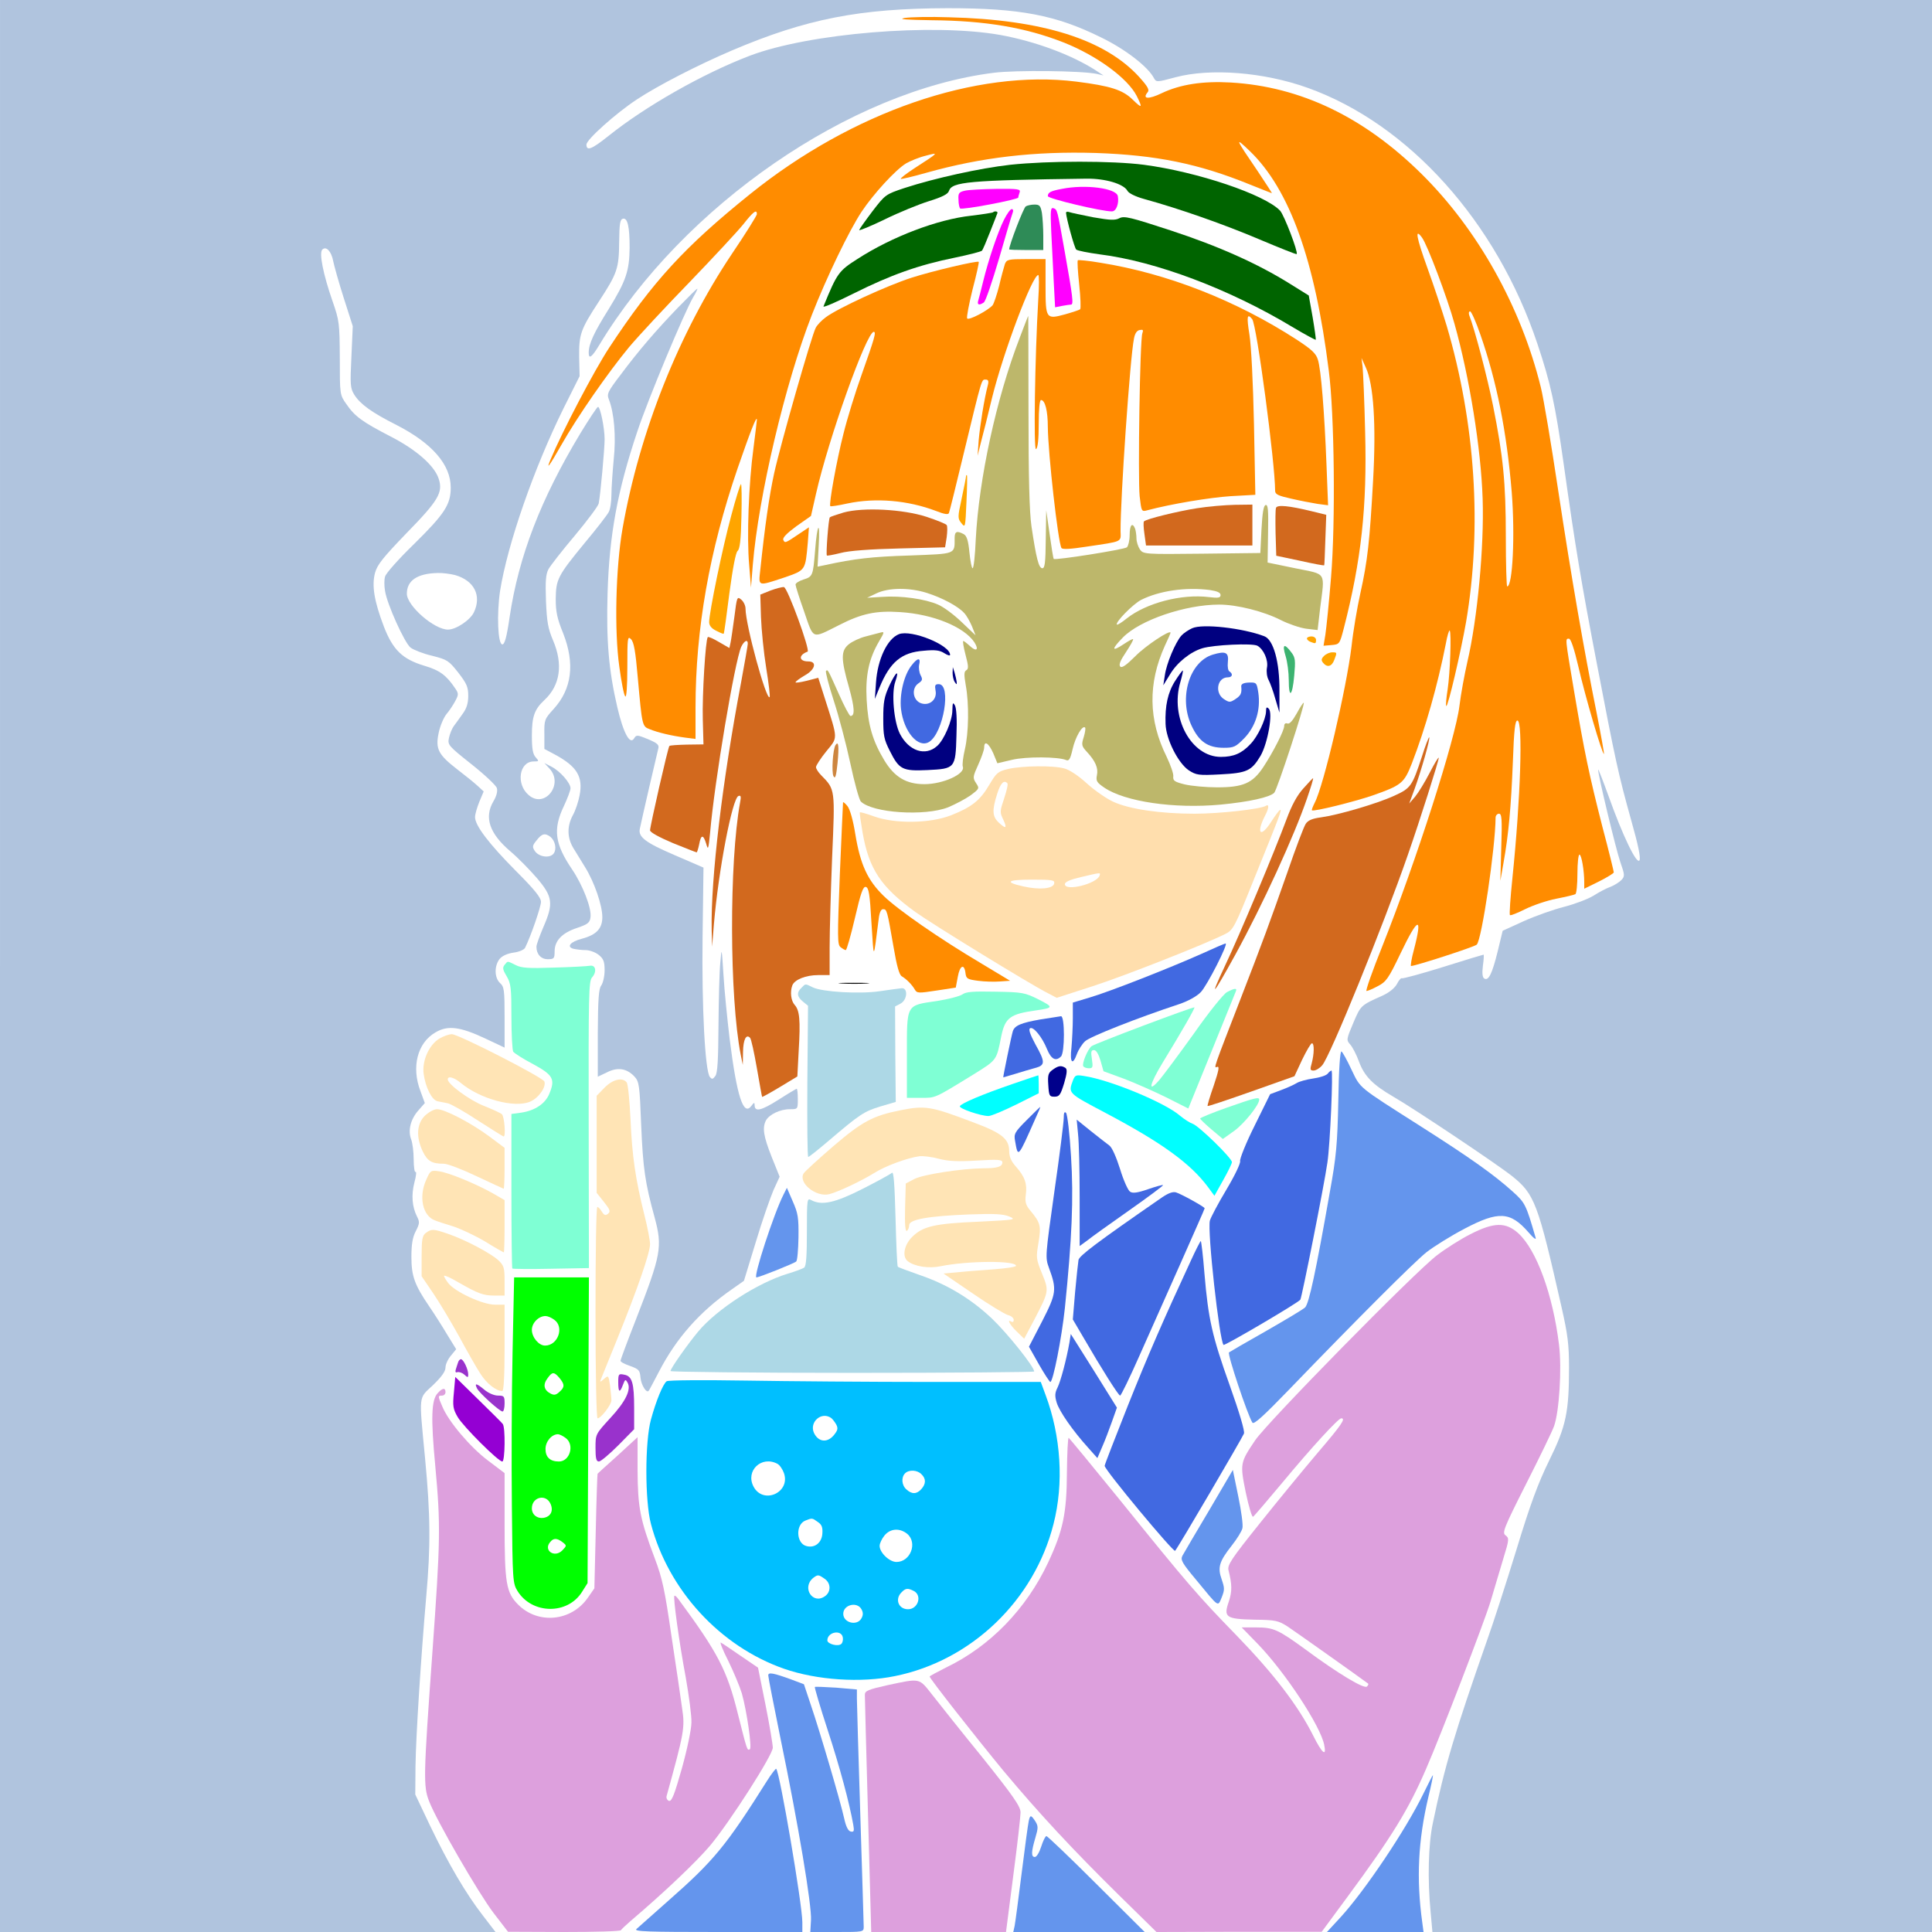 <?xml version="1.0" encoding="UTF-8" standalone="no"?>
<svg
   xmlns:dc="http://purl.org/dc/elements/1.1/"
   xmlns:cc="http://creativecommons.org/ns#"
   xmlns:rdf="http://www.w3.org/1999/02/22-rdf-syntax-ns#"
   xmlns:svg="http://www.w3.org/2000/svg"
   xmlns="http://www.w3.org/2000/svg"
   xmlns:sodipodi="http://sodipodi.sourceforge.net/DTD/sodipodi-0.dtd"
   xmlns:inkscape="http://www.inkscape.org/namespaces/inkscape"
   version="1.0"
   width="850pt"
   height="850pt"
   viewBox="0 0 850 850"
   preserveAspectRatio="xMidYMid meet"
   id="svg160"
   sodipodi:docname="42.svg"
   inkscape:version="0.92.2 5c3e80d, 2017-08-06">
  <defs
     id="defs164" />
  <sodipodi:namedview
     pagecolor="#ffffff"
     bordercolor="#666666"
     borderopacity="1"
     objecttolerance="10"
     gridtolerance="10"
     guidetolerance="10"
     inkscape:pageopacity="0"
     inkscape:pageshadow="2"
     inkscape:window-width="1920"
     inkscape:window-height="978"
     id="namedview162"
     showgrid="false"
     inkscape:zoom="0.41647059"
     inkscape:cx="674.72462"
     inkscape:cy="851.11022"
     inkscape:window-x="0"
     inkscape:window-y="1"
     inkscape:window-maximized="1"
     inkscape:current-layer="svg160" />
  <g
     transform="translate(0,850) scale(0.1,-0.1)"
     fill="#000000"
     stroke="none"
     id="g158">
    <path
       d="M0 4250 l0 -4250 1090 0 1090 0 -56 73 c-73 94 -151 226 -232 395 l-65 137 1 125 c2 136 24 477 47 743 20 224 19 360 -5 612 -27 285 -30 260 35 321 38 37 55 60 55 78 0 13 11 37 24 52 l23 28 -40 65 c-22 37 -57 92 -79 124 -64 94 -78 133 -78 217 0 55 5 86 19 113 17 33 18 41 6 64 -22 43 -26 95 -12 150 8 29 10 50 5 47 -4 -3 -8 22 -8 55 0 33 -5 72 -11 88 -15 39 -3 88 31 127 l29 33 -19 52 c-41 106 -14 213 66 259 54 32 108 25 217 -26 l87 -41 0 133 c0 120 -2 135 -20 151 -25 23 -26 75 -2 106 12 14 34 24 62 28 24 3 46 13 50 21 26 52 70 181 70 202 0 19 -27 53 -111 137 -118 119 -179 199 -179 236 0 13 9 43 19 68 l19 45 -26 24 c-15 14 -56 47 -90 73 -84 65 -97 90 -82 161 6 30 22 67 34 82 13 15 30 41 39 58 15 28 15 33 0 55 -39 58 -68 80 -136 100 -96 29 -138 69 -178 172 -43 113 -54 181 -39 237 10 36 35 67 139 175 140 143 161 179 141 239 -19 58 -99 128 -212 186 -124 64 -157 88 -194 142 -29 41 -29 42 -29 202 -1 154 -2 165 -32 251 -41 118 -60 212 -45 227 17 17 40 -8 48 -51 4 -20 24 -92 46 -161 l40 -125 -6 -135 c-6 -124 -5 -138 13 -167 26 -41 75 -77 186 -133 156 -80 238 -174 238 -275 0 -75 -27 -116 -162 -249 -67 -65 -124 -129 -127 -143 -4 -13 -4 -41 0 -63 9 -59 86 -228 112 -249 13 -10 56 -27 95 -36 67 -17 73 -21 115 -74 37 -48 44 -63 44 -102 0 -33 -7 -56 -25 -80 -13 -19 -31 -43 -39 -54 -8 -11 -17 -34 -21 -52 -6 -30 -3 -34 99 -115 58 -46 108 -93 112 -105 4 -15 -2 -36 -15 -58 -42 -71 -18 -142 75 -221 32 -27 83 -79 116 -117 70 -82 74 -112 28 -217 -16 -38 -30 -76 -30 -85 0 -33 20 -55 50 -55 27 0 30 3 30 34 0 48 33 82 100 104 47 16 55 23 58 47 5 40 -34 140 -81 210 -76 112 -85 176 -37 277 16 34 30 71 30 80 0 23 -46 76 -84 95 l-31 16 23 -25 c63 -69 -22 -177 -92 -116 -57 48 -42 148 22 148 24 0 24 1 9 18 -13 14 -17 38 -17 96 0 83 11 115 55 156 70 65 83 158 38 263 -22 52 -27 80 -31 173 -3 87 -1 117 11 140 9 16 61 83 117 149 55 66 102 129 104 140 8 40 26 242 26 282 0 50 -19 143 -29 143 -4 0 -39 -53 -78 -117 -174 -289 -271 -540 -311 -808 -13 -90 -22 -120 -32 -120 -20 0 -25 134 -10 235 33 207 149 540 280 805 l70 140 -2 85 c-1 99 6 120 87 244 81 124 88 145 89 261 1 83 4 100 17 103 20 4 29 -35 29 -127 -1 -103 -16 -147 -91 -269 -67 -107 -89 -155 -89 -194 0 -30 14 -20 47 35 370 613 1103 1118 1736 1197 96 12 386 9 452 -5 l30 -7 -35 23 c-106 68 -265 127 -418 155 -297 53 -842 8 -1103 -91 -207 -79 -460 -223 -622 -353 -74 -59 -97 -68 -97 -38 0 22 130 138 221 198 92 61 269 152 419 216 329 140 563 185 950 186 317 0 475 -30 675 -129 107 -52 206 -129 232 -179 10 -18 13 -18 94 4 154 41 388 23 581 -46 446 -159 833 -591 1012 -1127 58 -173 78 -264 116 -532 50 -357 77 -519 146 -878 81 -423 94 -483 150 -684 31 -109 43 -167 37 -178 -12 -21 -75 111 -137 285 -25 69 -45 120 -45 114 -1 -21 78 -350 98 -408 19 -54 20 -61 5 -77 -8 -9 -30 -23 -47 -30 -18 -6 -52 -24 -77 -40 -25 -15 -83 -37 -130 -49 -47 -12 -126 -40 -177 -63 l-92 -42 -22 -91 c-24 -97 -40 -131 -59 -119 -8 5 -10 23 -6 56 4 27 5 49 3 49 -2 0 -82 -24 -177 -54 -96 -30 -178 -52 -182 -50 -4 3 -14 -9 -22 -25 -10 -18 -33 -37 -63 -51 -97 -43 -96 -43 -129 -120 -31 -73 -31 -76 -14 -95 10 -11 28 -45 39 -76 24 -64 60 -101 151 -154 100 -58 458 -298 522 -349 100 -80 114 -118 219 -581 26 -115 32 -161 32 -260 0 -198 -13 -260 -87 -410 -49 -100 -83 -191 -145 -395 -45 -146 -102 -323 -128 -395 -143 -409 -187 -554 -239 -805 -20 -93 -24 -248 -10 -392 l8 -88 1099 0 1099 0 0 4250 0 4250 -4250 0 -4250 0 0 -4250z m2002 1720 c84 -24 118 -90 83 -164 -17 -35 -79 -76 -114 -76 -61 0 -181 105 -181 158 0 58 46 89 135 91 22 1 57 -4 77 -9z m420 -1152 c21 -18 28 -54 14 -73 -16 -22 -65 -16 -83 11 -12 18 -11 24 8 47 23 30 37 33 61 15z"
       id="path4"
       style="fill:#b0c4de" />
    <path
       d="M3980 8421 c-31 -6 6 -8 120 -10 236 -2 412 -32 580 -98 146 -58 281 -157 321 -235 27 -54 24 -57 -18 -16 -44 43 -98 60 -248 79 -440 55 -985 -133 -1435 -495 -288 -232 -427 -383 -620 -676 -67 -102 -207 -370 -258 -492 -21 -50 -6 -30 48 65 70 124 206 319 297 429 42 50 162 179 267 287 105 109 211 223 236 254 44 56 60 68 60 45 0 -6 -49 -85 -110 -175 -233 -348 -406 -782 -481 -1208 -30 -171 -37 -450 -14 -610 9 -66 20 -124 26 -129 5 -6 9 42 9 129 0 129 1 138 16 123 13 -13 20 -54 30 -170 19 -210 19 -214 52 -226 36 -15 96 -29 155 -37 l47 -6 0 138 c0 345 61 690 185 1052 56 162 84 234 85 215 0 -5 -7 -62 -15 -125 -21 -154 -30 -392 -19 -514 l8 -100 8 100 c25 301 142 798 260 1100 64 164 164 371 219 454 52 78 148 183 195 212 19 11 58 27 87 34 60 16 59 15 -51 -56 -35 -23 -61 -43 -59 -46 2 -2 53 10 113 27 242 68 476 95 744 87 266 -9 453 -47 677 -138 53 -21 97 -39 99 -39 1 0 -26 42 -60 93 -103 151 -106 158 -37 92 174 -168 286 -477 347 -965 25 -191 30 -669 10 -910 -9 -113 -21 -227 -25 -253 l-8 -48 35 3 c35 3 36 4 54 73 77 299 103 535 94 865 -3 135 -9 263 -11 285 l-5 40 19 -42 c34 -73 46 -250 32 -497 -15 -269 -24 -352 -56 -496 -14 -63 -32 -169 -39 -235 -22 -182 -122 -611 -162 -687 -8 -16 -14 -31 -12 -33 7 -7 187 38 266 65 128 45 139 54 173 140 60 155 114 345 150 528 6 34 14 60 17 58 8 -9 2 -186 -9 -259 -6 -38 -9 -71 -6 -73 7 -7 64 238 87 369 71 417 41 875 -85 1303 -19 63 -57 178 -85 255 -48 133 -57 179 -24 134 23 -30 112 -266 143 -379 66 -235 117 -551 124 -771 7 -210 -23 -528 -67 -716 -13 -57 -29 -144 -35 -194 -17 -143 -191 -685 -339 -1057 -44 -109 -75 -198 -70 -198 5 0 27 9 49 21 37 19 47 32 101 145 77 161 98 167 59 17 -11 -40 -16 -73 -13 -73 19 0 279 84 289 94 22 20 82 426 83 559 0 9 7 17 15 17 12 0 14 -22 10 -147 l-4 -148 14 80 c22 123 33 243 41 443 5 143 10 182 20 182 25 0 14 -345 -22 -693 -9 -87 -14 -160 -11 -163 3 -3 33 9 67 26 34 17 96 38 137 46 41 8 79 17 84 20 5 3 9 43 9 90 0 46 4 84 9 84 9 0 21 -71 21 -121 l0 -29 65 32 c36 18 65 36 65 40 0 4 -22 95 -50 200 -59 231 -79 327 -125 599 -40 237 -39 229 -22 229 8 0 23 -45 41 -122 29 -128 106 -391 113 -385 1 2 -13 82 -32 178 -56 278 -111 594 -170 984 -30 200 -64 403 -76 451 -87 354 -278 695 -525 939 -253 250 -532 384 -839 402 -123 7 -222 -8 -304 -47 -58 -28 -87 -26 -62 4 9 10 1 25 -35 65 -150 167 -427 255 -839 265 -82 3 -170 1 -195 -3z m2533 -1393 c72 -206 116 -427 138 -694 15 -189 4 -414 -20 -414 -3 0 -6 98 -6 218 0 241 -12 355 -56 576 -25 125 -81 338 -105 399 -3 9 -2 17 4 17 5 0 26 -46 45 -102z"
       id="path6"
       style="fill:#ff8c00" />
    <path
       d="M4444 7775 c-133 -15 -332 -59 -464 -102 -84 -28 -85 -29 -142 -103 -31 -41 -57 -78 -58 -82 0 -4 51 17 113 47 61 30 149 66 194 80 58 18 84 31 88 45 13 40 87 47 605 54 83 1 163 -23 180 -53 5 -11 36 -26 72 -36 160 -44 355 -113 506 -177 90 -38 165 -68 167 -66 7 9 -55 171 -73 191 -67 71 -364 171 -599 202 -139 18 -420 18 -589 0z"
       id="path8"
       style="fill:#006400" />
    <path
       d="M4672 7669 c-50 -9 -62 -16 -62 -32 0 -11 240 -68 282 -67 19 0 32 35 26 67 -6 35 -143 53 -246 32z"
       id="path10"
       style="fill:#ff00ff" />
    <path
       d="M4245 7661 c-26 -6 -30 -11 -28 -40 0 -18 4 -35 7 -38 8 -8 256 39 256 48 0 4 3 14 6 23 5 14 -7 16 -102 15 -60 -1 -122 -4 -139 -8z"
       id="path12"
       style="fill:#ff00ff" />
    <path
       d="M4513 7592 c-10 -6 -73 -170 -73 -189 0 -2 34 -3 75 -3 l75 0 0 63 c0 34 -3 79 -6 100 -6 32 -10 37 -33 37 -14 0 -32 -4 -38 -8z"
       id="path14"
       style="fill:#2e8b57" />
    <path
       d="M4625 7482 c3 -59 8 -158 11 -221 l6 -113 30 6 c17 3 35 6 40 6 12 0 8 32 -28 235 -33 186 -32 182 -49 189 -13 4 -14 -9 -10 -102z"
       id="path16"
       style="fill:#ff00ff" />
    <path
       d="M4417 7533 c-27 -54 -68 -175 -92 -273 -9 -36 -18 -73 -21 -82 -6 -19 3 -23 24 -9 8 4 37 91 67 192 29 101 56 192 60 202 4 10 3 17 -4 17 -6 0 -21 -21 -34 -47z"
       id="path18"
       style="fill:#ff00ff" />
    <path
       d="M4369 7566 c-2 -2 -46 -9 -96 -15 -148 -16 -348 -92 -500 -190 -83 -53 -90 -62 -150 -209 -3 -7 57 19 133 57 162 81 285 125 443 157 63 13 117 27 121 31 4 4 20 42 36 83 16 41 31 78 32 82 4 8 -12 11 -19 4z"
       id="path20"
       style="fill:#006400" />
    <path
       d="M4690 7564 c2 -27 37 -155 45 -162 6 -5 52 -14 103 -21 248 -31 571 -153 847 -319 55 -33 102 -58 104 -57 1 2 -5 47 -14 100 l-17 95 -82 51 c-144 90 -315 166 -525 235 -177 58 -205 65 -226 54 -19 -10 -40 -9 -115 4 -51 10 -98 20 -106 23 -8 3 -14 1 -14 -3z"
       id="path22"
       style="fill:#006400" />
    <path
       d="M4421 7338 c-4 -13 -16 -55 -25 -95 -10 -39 -23 -78 -29 -86 -20 -23 -105 -68 -112 -58 -3 6 8 63 24 128 17 64 29 119 27 121 -6 6 -203 -40 -296 -70 -106 -34 -326 -135 -377 -174 -18 -13 -38 -34 -44 -46 -18 -33 -155 -513 -183 -640 -22 -101 -41 -234 -61 -425 -8 -74 -13 -73 105 -34 95 33 93 30 104 154 l5 67 -42 -28 c-62 -42 -64 -43 -71 -27 -3 10 16 29 58 60 l64 45 22 97 c55 243 222 711 254 713 12 0 4 -27 -53 -188 -28 -78 -64 -195 -80 -260 -30 -117 -65 -311 -58 -319 2 -2 36 3 76 12 124 26 265 14 389 -33 38 -15 54 -17 57 -9 3 7 32 125 65 262 81 335 78 325 96 325 12 0 15 -6 10 -25 -16 -61 -34 -176 -40 -240 l-5 -70 15 60 c9 33 31 121 49 196 49 198 177 539 203 539 4 0 4 -48 0 -107 -15 -257 -21 -666 -10 -659 8 5 12 43 12 112 0 64 4 104 10 104 18 0 30 -48 30 -118 1 -116 45 -508 60 -533 5 -7 40 -5 111 6 161 24 150 19 149 68 -1 141 42 766 59 847 4 23 13 36 25 38 15 3 17 0 12 -14 -11 -27 -20 -636 -12 -717 8 -68 8 -69 34 -62 105 28 274 56 366 62 l109 6 -6 311 c-4 183 -12 345 -20 394 -13 81 -10 95 12 68 20 -23 101 -634 101 -755 0 -16 13 -22 71 -35 39 -9 91 -19 116 -23 l46 -6 -7 179 c-9 230 -24 420 -38 462 -8 27 -28 45 -92 87 -267 173 -570 292 -865 339 -52 9 -97 13 -99 11 -3 -3 0 -51 6 -107 6 -57 8 -106 4 -109 -4 -3 -34 -13 -66 -22 -84 -23 -86 -20 -86 124 l0 119 -85 0 c-80 0 -86 -2 -94 -22z"
       id="path24"
       style="fill:#ff8c00" />
    <path
       d="M2984 7148 c-99 -103 -173 -189 -253 -296 -58 -76 -62 -85 -52 -110 23 -59 32 -162 21 -264 -5 -55 -10 -125 -10 -155 0 -30 -5 -64 -12 -76 -6 -12 -53 -73 -105 -135 -119 -145 -127 -160 -128 -247 0 -56 6 -86 33 -152 52 -133 38 -244 -42 -332 -40 -44 -42 -48 -41 -111 l0 -65 47 -25 c96 -52 124 -97 108 -179 -5 -27 -18 -67 -30 -88 -26 -49 -25 -99 3 -145 12 -20 35 -57 51 -83 41 -66 76 -168 76 -220 0 -50 -26 -78 -90 -95 -50 -13 -69 -35 -38 -44 13 -3 37 -6 54 -6 17 0 43 -9 58 -21 21 -17 26 -29 26 -68 0 -26 -7 -56 -15 -67 -11 -15 -14 -58 -15 -210 l0 -191 40 19 c47 24 87 18 121 -18 21 -23 23 -35 30 -217 8 -187 17 -251 59 -403 35 -130 29 -163 -81 -446 -38 -97 -69 -180 -69 -185 0 -5 19 -15 43 -23 38 -14 42 -18 45 -52 3 -31 26 -69 36 -57 2 2 22 40 45 84 76 147 179 264 320 362 l54 38 52 170 c28 94 64 196 78 229 l27 59 -35 87 c-36 91 -42 128 -25 161 15 26 62 49 105 49 35 0 35 0 35 45 0 25 -2 45 -5 45 -2 0 -39 -22 -81 -49 -76 -48 -104 -54 -104 -23 0 13 -3 12 -14 -3 -35 -48 -64 40 -96 295 -10 85 -23 211 -27 280 -8 124 -8 124 -14 55 -4 -38 -7 -163 -8 -276 -1 -151 -4 -210 -14 -223 -11 -15 -15 -15 -24 -4 -21 26 -36 308 -32 617 l4 304 -125 54 c-131 56 -163 81 -155 117 11 53 76 333 81 352 5 17 -3 24 -45 42 -47 19 -51 20 -61 4 -18 -31 -47 21 -74 136 -38 163 -49 293 -43 502 8 258 43 449 131 712 46 139 207 525 246 591 12 20 20 37 18 37 -3 0 -40 -37 -84 -82z"
       id="path26"
       style="fill:#b0c4de" />
    <path
       d="M4486 7013 c-103 -267 -179 -619 -193 -885 -3 -71 -9 -128 -14 -128 -4 0 -10 32 -14 70 -5 53 -12 73 -25 80 -30 16 -40 12 -40 -17 0 -73 8 -69 -198 -77 -165 -5 -243 -14 -371 -42 l-34 -7 5 93 c7 116 -7 97 -16 -23 -9 -110 -10 -114 -52 -127 -19 -6 -34 -16 -34 -22 0 -6 17 -60 38 -119 43 -125 32 -120 152 -60 101 52 164 65 270 58 145 -9 282 -65 327 -133 21 -33 9 -43 -20 -16 -13 12 -26 22 -29 22 -3 0 1 -27 10 -61 13 -49 14 -62 3 -68 -10 -6 -10 -20 -2 -66 15 -82 13 -209 -4 -282 -8 -34 -12 -68 -9 -76 12 -32 -87 -77 -169 -77 -80 0 -132 31 -177 106 -51 85 -71 154 -77 264 -6 107 9 181 55 259 23 39 24 43 6 38 -10 -3 -40 -10 -65 -17 -25 -6 -59 -22 -74 -34 -36 -29 -36 -64 1 -193 24 -87 26 -123 6 -123 -5 0 -28 44 -52 98 -49 110 -48 107 -56 100 -3 -4 12 -62 34 -130 22 -67 55 -192 73 -276 18 -85 39 -160 46 -168 51 -51 281 -66 384 -26 31 13 75 36 98 52 40 30 41 31 25 55 -15 23 -14 28 10 81 14 31 26 65 26 75 0 33 20 20 40 -25 l18 -44 64 15 c62 15 204 14 239 -1 12 -5 18 4 28 48 12 53 43 107 55 95 3 -3 0 -22 -6 -42 -11 -34 -9 -40 14 -65 37 -40 51 -71 44 -103 -5 -25 0 -32 32 -54 91 -62 307 -94 512 -75 125 12 216 32 236 52 13 13 136 389 130 396 -2 2 -16 -19 -31 -47 -18 -32 -32 -48 -41 -44 -8 3 -14 -1 -14 -11 0 -20 -48 -114 -92 -181 -47 -71 -89 -89 -203 -89 -49 0 -114 6 -143 13 -44 11 -52 16 -50 35 2 11 -12 50 -29 86 -81 163 -83 323 -8 489 14 29 25 55 25 57 0 16 -110 -57 -155 -103 -39 -39 -59 -53 -66 -46 -8 8 0 27 25 64 19 29 34 55 31 57 -2 2 -20 -8 -41 -22 -54 -36 -55 -23 -4 29 75 77 275 145 424 145 79 0 197 -30 273 -69 32 -16 81 -33 109 -37 l51 -6 11 95 c21 166 31 148 -110 177 l-121 25 2 129 c2 103 0 127 -11 124 -9 -3 -14 -35 -18 -108 l-5 -103 -257 -3 c-254 -3 -258 -2 -273 19 -8 12 -15 34 -15 48 0 15 -3 34 -6 43 -12 30 -24 16 -24 -28 0 -24 -6 -48 -12 -54 -13 -10 -316 -58 -322 -51 -2 2 -10 51 -18 109 l-15 105 -2 -127 c-1 -103 -4 -128 -15 -128 -16 0 -27 44 -48 185 -9 63 -13 214 -13 507 0 230 -1 418 -1 418 -1 0 -18 -44 -38 -97z m-407 -1122 c66 -21 136 -58 163 -88 10 -10 25 -37 34 -58 l16 -40 -61 58 c-33 32 -80 67 -104 77 -57 25 -163 40 -246 34 l-66 -4 40 19 c53 26 146 27 224 2z m1245 13 c31 -5 46 -11 46 -22 0 -12 -10 -14 -51 -9 -121 15 -276 -26 -362 -94 -21 -17 -40 -29 -43 -27 -9 9 70 90 107 109 80 40 197 57 303 43z"
       id="path28"
       style="fill:#bdb76b" />
    <path
       d="M4250 6404 c0 -6 -9 -49 -19 -97 -18 -83 -18 -88 -1 -109 17 -21 17 -19 22 93 3 63 4 116 2 118 -2 2 -4 0 -4 -5z"
       id="path30"
       style="fill:#ffa500" />
    <path
       d="M3217 6231 c-38 -139 -97 -426 -97 -468 0 -15 10 -28 31 -38 17 -9 32 -15 33 -13 2 2 13 82 25 178 15 112 28 179 36 186 10 8 15 48 17 152 2 78 1 142 -2 142 -3 0 -23 -63 -43 -139z"
       id="path32"
       style="fill:#ffa500" />
    <path
       d="M5266 6264 c-83 -13 -223 -47 -233 -58 -3 -3 -2 -28 2 -55 l7 -51 234 0 234 0 0 90 0 90 -77 -1 c-43 -1 -118 -7 -167 -15z"
       id="path34"
       style="fill:#d2691e" />
    <path
       d="M5614 6266 c-3 -7 -3 -57 -2 -112 l3 -99 104 -22 c58 -13 105 -22 107 -20 1 1 3 52 5 112 l4 110 -65 16 c-99 24 -150 29 -156 15z"
       id="path36"
       style="fill:#d2691e" />
    <path
       d="M3711 6245 c-30 -9 -57 -18 -60 -21 -6 -6 -18 -164 -13 -168 1 -2 28 3 60 11 36 10 130 17 259 20 l201 5 7 44 c3 24 4 48 0 54 -3 5 -43 21 -88 36 -104 34 -280 43 -366 19z"
       id="path38"
       style="fill:#d2691e" />
    <path
       d="M3390 5902 l-45 -18 3 -99 c2 -55 12 -156 23 -224 11 -68 18 -126 15 -128 -15 -15 -106 319 -106 389 0 13 -8 31 -19 40 -18 15 -19 12 -30 -76 -7 -50 -14 -101 -17 -114 l-5 -23 -45 26 c-25 15 -48 25 -50 22 -10 -10 -25 -257 -22 -362 l3 -110 -73 -1 c-40 -1 -75 -3 -77 -6 -6 -5 -85 -353 -85 -371 0 -9 41 -31 100 -56 55 -22 102 -41 105 -41 2 0 7 16 11 35 8 44 18 45 31 3 8 -30 10 -25 17 47 20 231 109 756 137 819 13 27 29 35 29 14 0 -7 -14 -85 -30 -173 -82 -433 -133 -858 -129 -1085 l2 -75 8 100 c20 236 81 554 108 563 11 4 12 -3 7 -29 -48 -262 -47 -857 3 -1110 l9 -44 1 57 c1 55 14 80 31 62 5 -5 18 -65 30 -134 12 -68 22 -125 23 -126 1 -1 36 18 79 44 l76 46 6 115 c8 133 4 176 -18 200 -16 18 -21 57 -10 86 10 25 59 45 114 45 l50 0 0 123 c0 67 5 245 11 395 13 301 14 298 -48 361 -13 13 -23 29 -23 36 0 7 20 38 45 69 52 64 53 48 -6 233 l-29 91 -50 -13 c-28 -7 -50 -10 -50 -7 0 4 18 17 40 30 47 26 56 62 16 62 -42 0 -44 28 -3 43 13 4 -88 282 -104 284 -8 1 -34 -6 -59 -15z"
       id="path40"
       style="fill:#d2691e" />
    <path
       d="M5245 5736 c-16 -7 -38 -22 -47 -32 -27 -30 -66 -124 -73 -174 l-7 -45 29 47 c31 53 90 100 143 116 50 15 220 23 242 11 27 -15 49 -63 42 -97 -3 -17 0 -40 7 -53 7 -13 21 -51 30 -84 l18 -60 0 96 c1 126 -26 225 -67 240 -95 36 -272 56 -317 35z"
       id="path42"
       style="fill:#000080" />
    <path
       d="M3955 5710 c-51 -20 -94 -110 -101 -213 l-5 -72 20 49 c46 113 97 156 195 163 51 5 71 2 91 -11 14 -9 25 -12 25 -7 0 43 -170 112 -225 91z"
       id="path44"
       style="fill:#000080" />
    <path
       d="M5750 5691 c0 -5 7 -12 16 -15 22 -9 24 -8 24 9 0 8 -9 15 -20 15 -11 0 -20 -4 -20 -9z"
       id="path46"
       style="fill:#ffa500" />
    <path
       d="M3590 5665 c0 -8 4 -15 9 -15 5 0 11 7 15 15 3 9 0 15 -9 15 -8 0 -15 -7 -15 -15z"
       id="path48"
       style="fill:none" />
    <path
       d="M5656 5614 c8 -26 14 -73 14 -106 0 -84 16 -72 24 19 6 66 5 80 -12 102 -32 43 -42 37 -26 -15z"
       id="path50"
       style="fill:#3cb371" />
    <path
       d="M5336 5620 c-103 -31 -151 -190 -94 -312 33 -71 72 -98 142 -98 45 0 53 4 92 44 49 52 71 124 60 199 -7 44 -8 45 -42 44 -24 -1 -34 -7 -33 -17 3 -31 -2 -40 -26 -56 -23 -15 -27 -15 -50 0 -42 27 -30 96 17 96 20 0 24 15 7 26 -6 3 -9 21 -7 40 5 44 -9 51 -66 34z"
       id="path52"
       style="fill:#4169e1" />
    <path
       d="M5825 5614 c-12 -12 -13 -19 -4 -30 18 -22 38 -17 49 12 13 34 13 34 -9 34 -11 0 -27 -7 -36 -16z"
       id="path54"
       style="fill:#ffa500" />
    <path
       d="M4011 5573 c-34 -42 -54 -128 -47 -192 12 -101 76 -175 124 -145 63 40 99 254 42 254 -16 0 -18 -5 -14 -28 8 -39 -26 -69 -64 -56 -36 13 -43 65 -12 87 19 13 20 18 10 37 -6 12 -9 33 -6 46 8 32 -7 31 -33 -3z"
       id="path56"
       style="fill:#4169e1" />
    <path
       d="M4191 5540 c0 -14 4 -32 9 -40 9 -13 10 -13 9 0 -1 8 -5 26 -9 40 l-8 25 -1 -25z"
       id="path58"
       style="fill:#000080" />
    <path
       d="M5170 5504 c-32 -50 -45 -110 -42 -189 2 -67 55 -172 102 -204 33 -21 42 -23 138 -18 118 6 138 15 178 82 32 56 55 188 36 207 -9 9 -12 7 -12 -12 -1 -35 -36 -110 -68 -143 -39 -42 -75 -57 -131 -57 -130 0 -224 173 -178 329 8 28 13 51 11 51 -3 0 -18 -21 -34 -46z"
       id="path60"
       style="fill:#000080" />
    <path
       d="M3913 5484 c-23 -50 -27 -73 -27 -145 0 -75 3 -92 29 -143 41 -82 56 -89 165 -84 122 6 124 7 128 152 3 70 0 121 -7 133 -9 15 -10 11 -11 -22 0 -45 -37 -131 -67 -157 -52 -47 -125 -22 -164 54 -26 51 -38 179 -20 229 19 56 3 45 -26 -17z"
       id="path62"
       style="fill:#000080" />
    <path
       d="M6256 5172 c-43 -131 -49 -140 -122 -173 -76 -35 -248 -85 -322 -95 -38 -5 -57 -13 -67 -28 -8 -11 -44 -106 -80 -211 -79 -225 -111 -312 -206 -557 -122 -315 -120 -308 -104 -302 11 4 7 -16 -15 -82 -17 -48 -29 -89 -27 -90 2 -2 88 27 193 64 l189 67 34 73 c19 39 38 72 43 72 11 0 10 -47 -1 -88 -8 -27 -7 -32 8 -32 10 0 27 10 38 23 34 37 268 612 377 926 53 152 136 414 136 427 -1 5 -19 -25 -40 -66 -21 -41 -50 -88 -64 -105 l-26 -30 24 65 c29 80 69 220 64 226 -2 2 -17 -36 -32 -84z"
       id="path64"
       style="fill:#d2691e" />
    <path
       d="M3676 5222 c-12 -19 -18 -120 -9 -137 8 -14 12 1 18 59 7 74 4 98 -9 78z"
       id="path66"
       style="fill:#cd853f" />
    <path
       d="M4436 5117 c-46 -11 -52 -17 -83 -69 -41 -70 -78 -99 -169 -135 -92 -36 -246 -38 -338 -5 -33 12 -61 20 -63 18 -2 -1 4 -42 12 -89 28 -161 81 -240 233 -350 77 -55 502 -316 581 -356 l40 -21 158 51 c142 46 490 183 584 230 34 17 41 29 124 236 118 291 127 315 116 309 -5 -3 -22 -26 -38 -51 -47 -74 -68 -53 -27 27 17 32 18 52 4 43 -24 -15 -204 -35 -315 -35 -150 0 -287 20 -358 53 -30 14 -82 50 -115 80 -36 33 -76 60 -99 66 -49 14 -184 12 -247 -2z m-4 -63 c4 -3 -3 -33 -14 -66 -19 -57 -20 -62 -4 -94 18 -39 12 -43 -21 -12 -27 26 -29 53 -6 125 15 48 30 63 45 47z m406 -406 c-13 -37 -153 -71 -153 -38 0 10 23 20 70 31 89 21 87 21 83 7z m-200 -35 c-4 -23 -64 -29 -135 -13 -86 19 -73 30 37 30 91 0 101 -2 98 -17z"
       id="path68"
       style="fill:#ffdead" />
    <path
       d="M5734 5031 c-28 -31 -51 -74 -74 -136 -51 -138 -205 -506 -271 -645 -71 -151 -54 -132 46 50 120 219 259 522 316 689 16 47 28 85 26 87 -1 1 -20 -19 -43 -45z"
       id="path70"
       style="fill:#d2691e" />
    <path
       d="M3709 4970 c0 -3 -7 -144 -14 -315 -11 -280 -11 -311 3 -322 9 -7 19 -13 23 -13 4 0 22 63 40 140 26 112 36 140 48 138 13 -3 18 -30 25 -158 11 -169 8 -170 32 18 3 27 10 42 19 42 17 0 18 -4 46 -165 14 -83 25 -123 36 -130 22 -13 46 -38 58 -59 9 -16 17 -16 95 -4 l85 13 9 48 c9 51 29 59 34 14 3 -23 9 -26 55 -32 29 -4 72 -5 97 -3 l44 3 -123 74 c-189 112 -370 238 -433 299 -71 69 -103 138 -125 272 -10 63 -24 111 -35 124 -9 11 -18 19 -19 16z"
       id="path72"
       style="fill:#ff8c00" />
    <path
       d="M5285 4303 c-139 -62 -406 -167 -492 -192 l-73 -22 0 -68 c0 -37 -3 -96 -6 -130 -8 -67 5 -81 24 -28 7 19 23 44 36 56 21 20 228 102 416 164 38 13 76 34 93 52 28 29 123 216 109 214 -4 0 -52 -21 -107 -46z"
       id="path74"
       style="fill:#4169e1" />
    <path
       d="M2495 4280 c-3 -5 3 -10 15 -10 12 0 18 5 15 10 -3 6 -10 10 -15 10 -5 0 -12 -4 -15 -10z"
       id="path76"
       style="fill:none" />
    <path
       d="M2220 4255 c-10 -12 -8 -22 9 -50 19 -32 21 -52 21 -178 0 -78 4 -148 8 -154 5 -7 44 -32 88 -55 88 -48 98 -66 70 -132 -18 -42 -62 -72 -122 -81 l-44 -6 0 -338 c0 -186 2 -340 4 -342 2 -2 79 -3 170 -1 l167 3 -1 631 c-1 572 0 632 15 648 22 25 16 56 -10 51 -11 -2 -82 -6 -157 -8 -112 -4 -144 -2 -169 11 -39 19 -34 19 -49 1z"
       id="path78"
       style="fill:#7fffd4" />
    <path
       d="M3703 4173 c32 -2 81 -2 110 0 29 2 3 3 -58 3 -60 0 -84 -1 -52 -3z"
       id="path80" />
    <path
       d="M3526 4154 c-22 -21 -20 -39 7 -61 l22 -18 -3 -332 c-1 -183 0 -333 4 -333 4 0 45 33 92 73 134 114 153 127 225 149 l68 20 -2 210 -1 210 23 12 c32 16 35 73 4 68 -11 -1 -54 -7 -95 -13 -90 -13 -253 -3 -294 17 -35 17 -31 17 -50 -2z"
       id="path82"
       style="fill:#add8e6" />
    <path
       d="M5398 4135 c-15 -8 -81 -90 -146 -183 -66 -92 -134 -183 -150 -202 -54 -63 -46 -23 14 76 84 137 142 239 139 242 -4 4 -438 -159 -453 -171 -17 -14 -43 -77 -36 -88 3 -5 14 -9 25 -9 17 0 18 5 13 40 -5 32 -4 40 9 40 10 0 20 -17 29 -47 l13 -46 90 -33 c50 -19 133 -56 186 -82 l97 -49 102 251 c56 138 104 257 107 264 7 16 -5 15 -39 -3z"
       id="path84"
       style="fill:#7fffd4" />
    <path
       d="M4234 4125 c-11 -8 -62 -21 -112 -29 -137 -20 -132 -11 -132 -238 l0 -188 61 0 c66 0 56 -5 232 103 103 64 101 61 122 167 17 83 39 99 155 115 75 11 76 14 9 48 -60 30 -71 32 -189 34 -99 2 -129 0 -146 -12z"
       id="path86"
       style="fill:#7fffd4" />
    <path
       d="M4578 4015 c-86 -15 -114 -27 -122 -52 -6 -19 -44 -203 -42 -203 0 0 24 7 51 15 28 9 67 20 88 26 46 12 47 25 2 105 -23 43 -31 66 -23 70 14 9 53 -38 75 -93 18 -43 38 -54 61 -31 17 17 17 178 0 177 -7 -1 -47 -7 -90 -14z"
       id="path88"
       style="fill:#4169e1" />
    <path
       d="M1932 3930 c-45 -28 -76 -98 -68 -155 8 -59 36 -115 61 -120 11 -2 31 -6 45 -9 14 -3 74 -37 133 -76 59 -38 110 -70 113 -70 10 0 3 89 -8 98 -7 6 -43 22 -80 37 -63 25 -158 95 -158 116 0 17 28 9 58 -16 84 -70 235 -111 304 -82 38 16 72 65 63 89 -7 18 -378 208 -407 208 -13 0 -38 -9 -56 -20z"
       id="path90"
       style="fill:#ffe4b5" />
    <path
       d="M5888 3657 c-4 -191 -9 -246 -37 -400 -62 -353 -92 -492 -109 -509 -9 -9 -87 -55 -172 -104 -85 -48 -159 -91 -163 -94 -8 -7 82 -276 103 -309 6 -10 49 29 161 145 304 315 545 556 604 604 33 26 109 73 168 104 150 79 202 76 282 -16 22 -26 35 -35 31 -23 -42 145 -46 153 -99 201 -83 75 -187 149 -407 289 -278 177 -263 164 -304 249 -19 41 -39 77 -44 80 -6 4 -12 -79 -14 -217z"
       id="path92"
       style="fill:#6495ed" />
    <path
       d="M4632 3794 c-20 -14 -23 -23 -20 -67 3 -48 5 -52 27 -52 22 0 27 8 43 60 13 45 14 61 5 67 -18 11 -30 10 -55 -8z"
       id="path94"
       style="fill:#00008b" />
    <path
       d="M5841 3776 c-7 -8 -35 -17 -64 -21 -28 -4 -61 -13 -72 -20 -11 -7 -42 -21 -69 -31 l-48 -18 -68 -138 c-38 -76 -66 -146 -64 -156 3 -9 -24 -65 -61 -127 -36 -60 -68 -121 -72 -135 -12 -45 42 -528 60 -547 5 -5 330 186 338 199 7 12 105 504 119 603 12 79 26 405 18 405 -3 0 -11 -6 -17 -14z"
       id="path96"
       style="fill:#4169e1" />
    <path
       d="M4455 3731 c-134 -46 -228 -86 -232 -98 -4 -10 92 -43 126 -43 12 0 66 23 121 50 l100 50 0 40 c0 22 -1 40 -2 39 -2 0 -52 -17 -113 -38z"
       id="path98"
       style="fill:#00ffff" />
    <path
       d="M4721 3748 c-22 -59 -24 -56 144 -145 246 -130 373 -222 450 -326 l28 -38 38 68 c21 37 39 74 39 80 0 18 -146 160 -173 169 -12 4 -37 20 -55 35 -65 57 -305 157 -422 175 -36 6 -40 4 -49 -18z"
       id="path100"
       style="fill:#00ffff" />
    <path
       d="M2659 3714 l-34 -35 0 -214 0 -213 32 -40 c27 -34 30 -42 18 -52 -11 -9 -17 -7 -27 9 -7 12 -16 21 -20 21 -5 0 -8 -209 -8 -465 0 -273 4 -465 9 -465 15 0 61 60 61 79 0 10 -3 39 -6 65 -7 46 -7 46 -27 29 -15 -14 -19 -14 -14 -3 3 8 37 92 75 185 87 215 142 374 142 411 0 16 -11 74 -25 129 -39 156 -54 258 -61 420 -4 83 -11 156 -17 163 -19 24 -62 13 -98 -24z"
       id="path102"
       style="fill:#ffe4b5" />
    <path
       d="M5398 3627 c-65 -23 -118 -45 -118 -48 0 -3 23 -25 50 -48 l50 -42 52 37 c44 33 108 113 108 136 0 13 -19 8 -142 -35z"
       id="path104"
       style="fill:#7fffd4" />
    <path
       d="M3960 3615 c-120 -24 -168 -50 -294 -158 -65 -56 -124 -110 -130 -119 -26 -41 53 -106 112 -92 42 11 141 58 196 92 50 32 148 68 201 75 17 2 55 -3 85 -11 41 -11 84 -13 168 -8 94 6 112 4 112 -8 0 -19 -22 -26 -83 -26 -96 -1 -265 -27 -304 -47 l-38 -20 -3 -107 c-2 -72 1 -106 8 -101 5 3 10 14 10 25 0 25 85 40 265 47 110 4 148 2 175 -9 33 -14 27 -15 -135 -23 -192 -8 -244 -20 -291 -66 -36 -35 -46 -87 -21 -107 29 -24 93 -34 145 -23 115 24 332 26 332 2 0 -5 -42 -11 -92 -15 -51 -4 -123 -9 -160 -13 l-67 -6 129 -88 c71 -49 141 -91 155 -95 14 -3 25 -13 25 -21 0 -8 -4 -11 -10 -8 -22 14 -8 -13 23 -43 l33 -32 46 87 c63 122 64 123 32 201 -26 64 -26 70 -15 135 12 74 9 87 -37 142 -19 23 -23 37 -19 68 7 48 -4 80 -43 124 -21 23 -30 44 -30 68 0 54 -32 80 -155 126 -192 73 -214 76 -325 54z"
       id="path106"
       style="fill:#ffe4b5" />
    <path
       d="M4517 3572 c-53 -53 -57 -61 -51 -92 13 -75 12 -76 89 98 13 28 23 52 22 52 -2 0 -28 -26 -60 -58z"
       id="path108"
       style="fill:#4169e1" />
    <path
       d="M1869 3591 c-36 -36 -39 -94 -9 -157 21 -43 40 -54 93 -54 16 0 81 -25 144 -55 64 -30 118 -55 119 -55 2 0 4 41 4 90 l0 90 -67 50 c-81 60 -196 120 -230 120 -14 0 -37 -13 -54 -29z"
       id="path110"
       style="fill:#ffe4b5" />
    <path
       d="M4680 3581 c0 -18 -18 -163 -41 -322 -40 -285 -41 -291 -24 -337 35 -95 33 -112 -30 -235 l-58 -112 44 -78 c24 -42 47 -77 50 -77 12 0 50 193 64 325 31 304 39 482 27 669 -6 99 -16 184 -22 190 -7 7 -10 0 -10 -23z"
       id="path112"
       style="fill:#4169e1" />
    <path
       d="M4743 3510 c4 -34 7 -160 7 -278 l0 -214 33 24 c17 14 101 74 185 133 84 59 151 109 149 111 -2 2 -31 -6 -66 -18 -46 -16 -68 -19 -79 -11 -9 5 -29 50 -44 99 -16 51 -35 95 -47 104 -11 8 -48 37 -82 64 l-62 50 6 -64z"
       id="path114"
       style="fill:#4169e1" />
    <path
       d="M1876 3311 c-35 -75 -17 -160 37 -180 12 -5 49 -17 82 -27 33 -11 95 -40 139 -66 43 -27 81 -48 83 -48 1 0 3 52 3 115 l0 115 -52 30 c-73 41 -195 92 -238 97 -34 5 -37 3 -54 -36z"
       id="path116"
       style="fill:#ffe4b5" />
    <path
       d="M3924 3340 c-5 -5 -63 -37 -128 -70 -122 -62 -180 -75 -227 -50 -18 10 -19 6 -19 -138 0 -108 -3 -152 -12 -159 -7 -5 -40 -17 -73 -27 -132 -40 -311 -156 -393 -254 -49 -59 -122 -163 -122 -174 0 -4 360 -8 800 -8 440 0 800 3 800 6 0 21 -117 167 -185 232 -94 89 -199 152 -323 194 -48 17 -89 32 -92 35 -3 3 -7 99 -10 214 -4 148 -8 207 -16 199z"
       id="path118"
       style="fill:#add8e6" />
    <path
       d="M3447 3244 c-42 -82 -134 -364 -119 -364 12 0 167 62 175 70 5 4 9 52 10 106 1 87 -2 106 -25 158 l-26 60 -15 -30z"
       id="path120"
       style="fill:#6495ed" />
    <path
       d="M5114 3233 c-294 -203 -364 -257 -369 -276 -2 -12 -9 -76 -15 -142 l-10 -120 47 -80 c80 -138 154 -255 161 -255 4 0 42 78 84 173 42 94 124 279 182 409 58 131 106 239 106 242 0 6 -101 62 -126 70 -14 4 -33 -3 -60 -21z"
       id="path122"
       style="fill:#4169e1" />
    <path
       d="M6469 3070 c-42 -21 -108 -63 -146 -92 -95 -71 -749 -737 -801 -815 -66 -98 -67 -102 -41 -230 13 -61 27 -109 32 -106 4 2 62 70 128 149 132 159 247 284 260 284 21 0 2 -28 -104 -152 -62 -73 -177 -213 -256 -312 -125 -156 -142 -182 -136 -205 16 -63 16 -93 1 -138 -24 -69 -12 -76 114 -79 92 -1 104 -4 145 -30 33 -22 321 -226 354 -251 3 -2 0 -8 -5 -13 -12 -12 -127 57 -269 162 -122 89 -142 98 -218 98 l-64 0 71 -73 c120 -124 276 -361 292 -444 11 -54 -9 -38 -48 40 -66 132 -175 274 -338 442 -171 176 -208 218 -518 602 -117 144 -216 264 -220 267 -4 2 -7 -66 -8 -152 -1 -181 -17 -256 -83 -397 -96 -204 -255 -368 -448 -461 -40 -20 -73 -38 -73 -40 0 -9 203 -267 324 -414 158 -189 305 -347 509 -548 l165 -162 364 1 363 0 115 156 c193 262 266 380 343 558 68 156 258 651 285 740 16 55 42 140 56 188 26 84 26 90 10 102 -16 11 -9 30 90 226 60 118 115 232 123 254 23 64 35 254 22 359 -27 220 -99 418 -180 491 -55 49 -107 48 -210 -5z"
       id="path124"
       style="fill:#dda0dd" />
    <path
       d="M1874 3076 c-16 -12 -19 -27 -19 -103 l0 -88 51 -75 c28 -41 79 -127 114 -190 34 -63 76 -137 93 -163 27 -43 69 -77 97 -77 6 0 10 64 10 190 l0 190 -43 0 c-53 0 -175 56 -205 95 -12 16 -20 30 -18 32 3 3 31 -10 63 -29 86 -49 109 -58 158 -58 l45 0 0 65 c0 57 -3 67 -27 90 -35 32 -145 90 -220 116 -67 23 -74 23 -99 5z"
       id="path126"
       style="fill:#ffe4b5" />
    <path
       d="M5239 2953 c-120 -259 -187 -412 -278 -640 -55 -139 -101 -257 -101 -262 0 -18 303 -382 310 -374 12 13 295 496 303 516 4 11 -20 92 -62 210 -78 218 -95 293 -112 495 -6 78 -14 142 -16 142 -2 0 -22 -39 -44 -87z"
       id="path128"
       style="fill:#4169e1" />
    <path
       d="M2255 2548 c-4 -183 -5 -486 -3 -673 3 -330 4 -341 25 -375 64 -103 221 -105 284 -3 l24 38 3 673 3 672 -165 0 -164 0 -7 -332z m183 146 c46 -32 17 -114 -40 -114 -28 0 -58 37 -58 69 0 31 30 61 60 61 9 0 26 -7 38 -16z m23 -256 c24 -29 24 -41 0 -62 -15 -14 -24 -15 -39 -7 -29 15 -34 39 -14 66 21 30 29 31 53 3z m27 -264 c41 -29 20 -104 -29 -104 -39 0 -59 19 -59 55 0 33 27 65 55 65 6 0 21 -7 33 -16z m-66 -290 c14 -31 1 -57 -31 -62 -28 -4 -51 14 -51 42 0 50 62 65 82 20z m53 -169 c19 -15 19 -15 -2 -37 -34 -33 -83 1 -53 37 15 19 30 19 55 0z"
       id="path130"
       style="fill:#00ff00" />
    <path
       d="M4705 2593 c-13 -74 -38 -168 -52 -197 -12 -24 -13 -37 -4 -67 12 -39 71 -124 139 -199 l40 -45 21 49 c12 27 31 77 43 111 l22 62 -101 162 -102 162 -6 -38z"
       id="path132"
       style="fill:#4169e1" />
    <path
       d="M2015 2505 c-3 -8 -7 -22 -10 -31 -3 -10 0 -14 7 -11 7 2 21 -2 31 -11 15 -14 17 -13 17 1 0 22 -21 67 -32 67 -5 0 -11 -7 -13 -15z"
       id="path134"
       style="fill:#9932cc" />
    <path
       d="M2720 2419 c0 -46 7 -49 21 -11 9 24 11 25 20 9 17 -30 -8 -83 -77 -157 -64 -70 -64 -70 -64 -130 0 -46 3 -60 15 -60 8 0 46 32 85 71 l70 71 0 93 c0 111 -9 141 -44 147 -24 5 -26 3 -26 -33z"
       id="path136"
       style="fill:#9932cc" />
    <path
       d="M1997 2374 c-6 -60 -4 -73 17 -109 25 -42 178 -195 196 -195 12 0 14 150 2 165 -4 6 -53 54 -108 108 l-101 99 -6 -68z"
       id="path138"
       style="fill:#9400d3" />
    <path
       d="M2933 2423 c-16 -12 -46 -84 -69 -168 -27 -98 -27 -359 0 -460 77 -292 305 -539 586 -637 144 -50 338 -63 488 -32 336 68 612 333 697 669 46 179 33 386 -35 568 l-21 57 -482 0 c-265 0 -633 3 -817 6 -184 3 -340 2 -347 -3z m723 -161 c6 -4 16 -17 23 -29 9 -18 7 -26 -12 -49 -29 -33 -67 -28 -86 12 -21 47 32 95 75 66z m-236 -202 c10 -5 23 -24 29 -41 30 -86 -92 -140 -134 -59 -36 69 35 137 105 100z m634 -46 c21 -20 20 -43 -1 -66 -20 -22 -41 -23 -65 -1 -21 18 -24 53 -6 71 17 17 54 15 72 -4z m-456 -210 c18 -12 22 -24 20 -52 -3 -40 -34 -64 -70 -54 -45 11 -49 94 -5 112 30 12 30 12 55 -6z m393 -52 c47 -39 15 -124 -47 -124 -31 0 -74 41 -74 71 0 10 9 30 21 45 25 31 66 35 100 8z m-363 -198 c28 -19 29 -58 1 -77 -54 -38 -103 39 -51 81 20 15 23 15 50 -4z m393 -54 c37 -20 18 -80 -26 -80 -42 0 -59 44 -29 74 18 19 28 20 55 6z m-231 -80 c8 -14 8 -26 0 -40 -19 -35 -80 -20 -80 20 0 40 61 55 80 20z m-82 -124 c2 -10 -1 -23 -6 -28 -14 -14 -62 -1 -62 15 0 37 62 49 68 13z"
       id="path140"
       style="fill:#00bfff" />
    <path
       d="M2099 2391 c12 -22 100 -101 112 -101 5 0 9 16 9 35 0 32 -2 35 -29 35 -17 0 -42 11 -59 25 -36 30 -46 32 -33 6z"
       id="path142"
       style="fill:#9932cc" />
    <path
       d="M1925 2370 c-27 -30 -30 -108 -10 -319 24 -262 23 -324 -13 -826 -39 -540 -40 -584 -14 -650 34 -88 219 -407 284 -492 l63 -82 247 -1 c135 0 248 3 250 8 2 4 21 22 43 41 147 125 287 258 349 331 87 104 276 399 276 431 0 13 -14 98 -32 188 l-33 164 -75 51 c-41 28 -80 55 -88 59 -7 5 7 -31 32 -80 24 -49 51 -114 60 -144 22 -79 45 -239 35 -245 -12 -7 -12 -5 -53 157 -47 190 -87 267 -261 503 -8 11 -16 18 -18 15 -6 -7 21 -205 50 -359 14 -80 26 -169 25 -198 0 -29 -19 -120 -42 -202 -33 -117 -45 -147 -57 -143 -8 3 -13 13 -10 22 77 279 81 300 68 385 -6 45 -27 188 -47 319 -29 201 -40 253 -73 340 -65 172 -75 225 -76 388 l0 146 -87 -80 c-49 -44 -89 -80 -89 -81 -1 -1 -5 -114 -8 -253 l-6 -251 -30 -43 c-73 -103 -218 -116 -305 -29 -53 53 -60 94 -60 354 l0 225 -74 56 c-77 58 -173 171 -200 237 -20 46 -20 48 -1 48 8 0 15 7 15 15 0 21 -14 19 -35 -5z"
       id="path144"
       style="fill:#dda0dd" />
    <path
       d="M5319 1854 c-59 -99 -111 -188 -117 -199 -9 -18 -1 -32 60 -105 103 -125 95 -120 113 -78 13 33 13 41 0 79 -19 53 -11 79 44 149 23 29 44 63 47 76 4 13 -5 77 -18 140 l-24 117 -105 -179z"
       id="path146"
       style="fill:#6495ed" />
    <path
       d="M3380 1129 c0 -8 25 -135 55 -283 78 -377 137 -731 133 -794 l-3 -52 118 0 c115 0 117 0 117 23 0 12 -7 233 -15 492 -8 259 -15 489 -15 511 l0 41 -91 8 c-50 3 -92 5 -94 3 -2 -2 23 -87 56 -188 54 -165 96 -322 113 -418 5 -28 3 -33 -11 -30 -11 2 -21 21 -29 58 -17 77 -108 386 -146 497 l-31 93 -53 20 c-82 30 -104 34 -104 19z"
       id="path148"
       style="fill:#6495ed" />
    <path
       d="M3905 1086 c-85 -19 -100 -25 -100 -42 0 -10 6 -250 14 -531 l14 -513 296 0 297 0 32 248 c18 136 32 261 32 278 0 26 -31 71 -167 241 -93 114 -192 239 -221 276 -60 76 -51 74 -197 43z"
       id="path150"
       style="fill:#dda0dd" />
    <path
       d="M3374 664 c-179 -284 -233 -350 -432 -525 -70 -62 -134 -119 -142 -126 -12 -11 49 -13 358 -13 l372 0 0 43 c0 77 -99 659 -115 675 -2 2 -21 -22 -41 -54z"
       id="path152"
       style="fill:#6495ed" />
    <path
       d="M6262 608 c-77 -158 -256 -425 -364 -543 l-60 -65 212 0 213 0 -6 45 c-26 189 -18 357 27 548 13 53 22 97 20 97 -1 0 -20 -37 -42 -82z"
       id="path154"
       style="fill:#6495ed" />
    <path
       d="M4526 488 c-3 -13 -17 -115 -31 -228 -14 -113 -28 -217 -31 -233 l-6 -27 289 0 289 0 -212 211 c-116 116 -216 211 -220 211 -5 0 -15 -21 -23 -46 -8 -25 -20 -46 -28 -46 -17 0 -16 23 2 84 13 44 13 52 0 73 -19 29 -23 29 -29 1z"
       id="path156"
       style="fill:#6495ed" />
  </g>
</svg>
